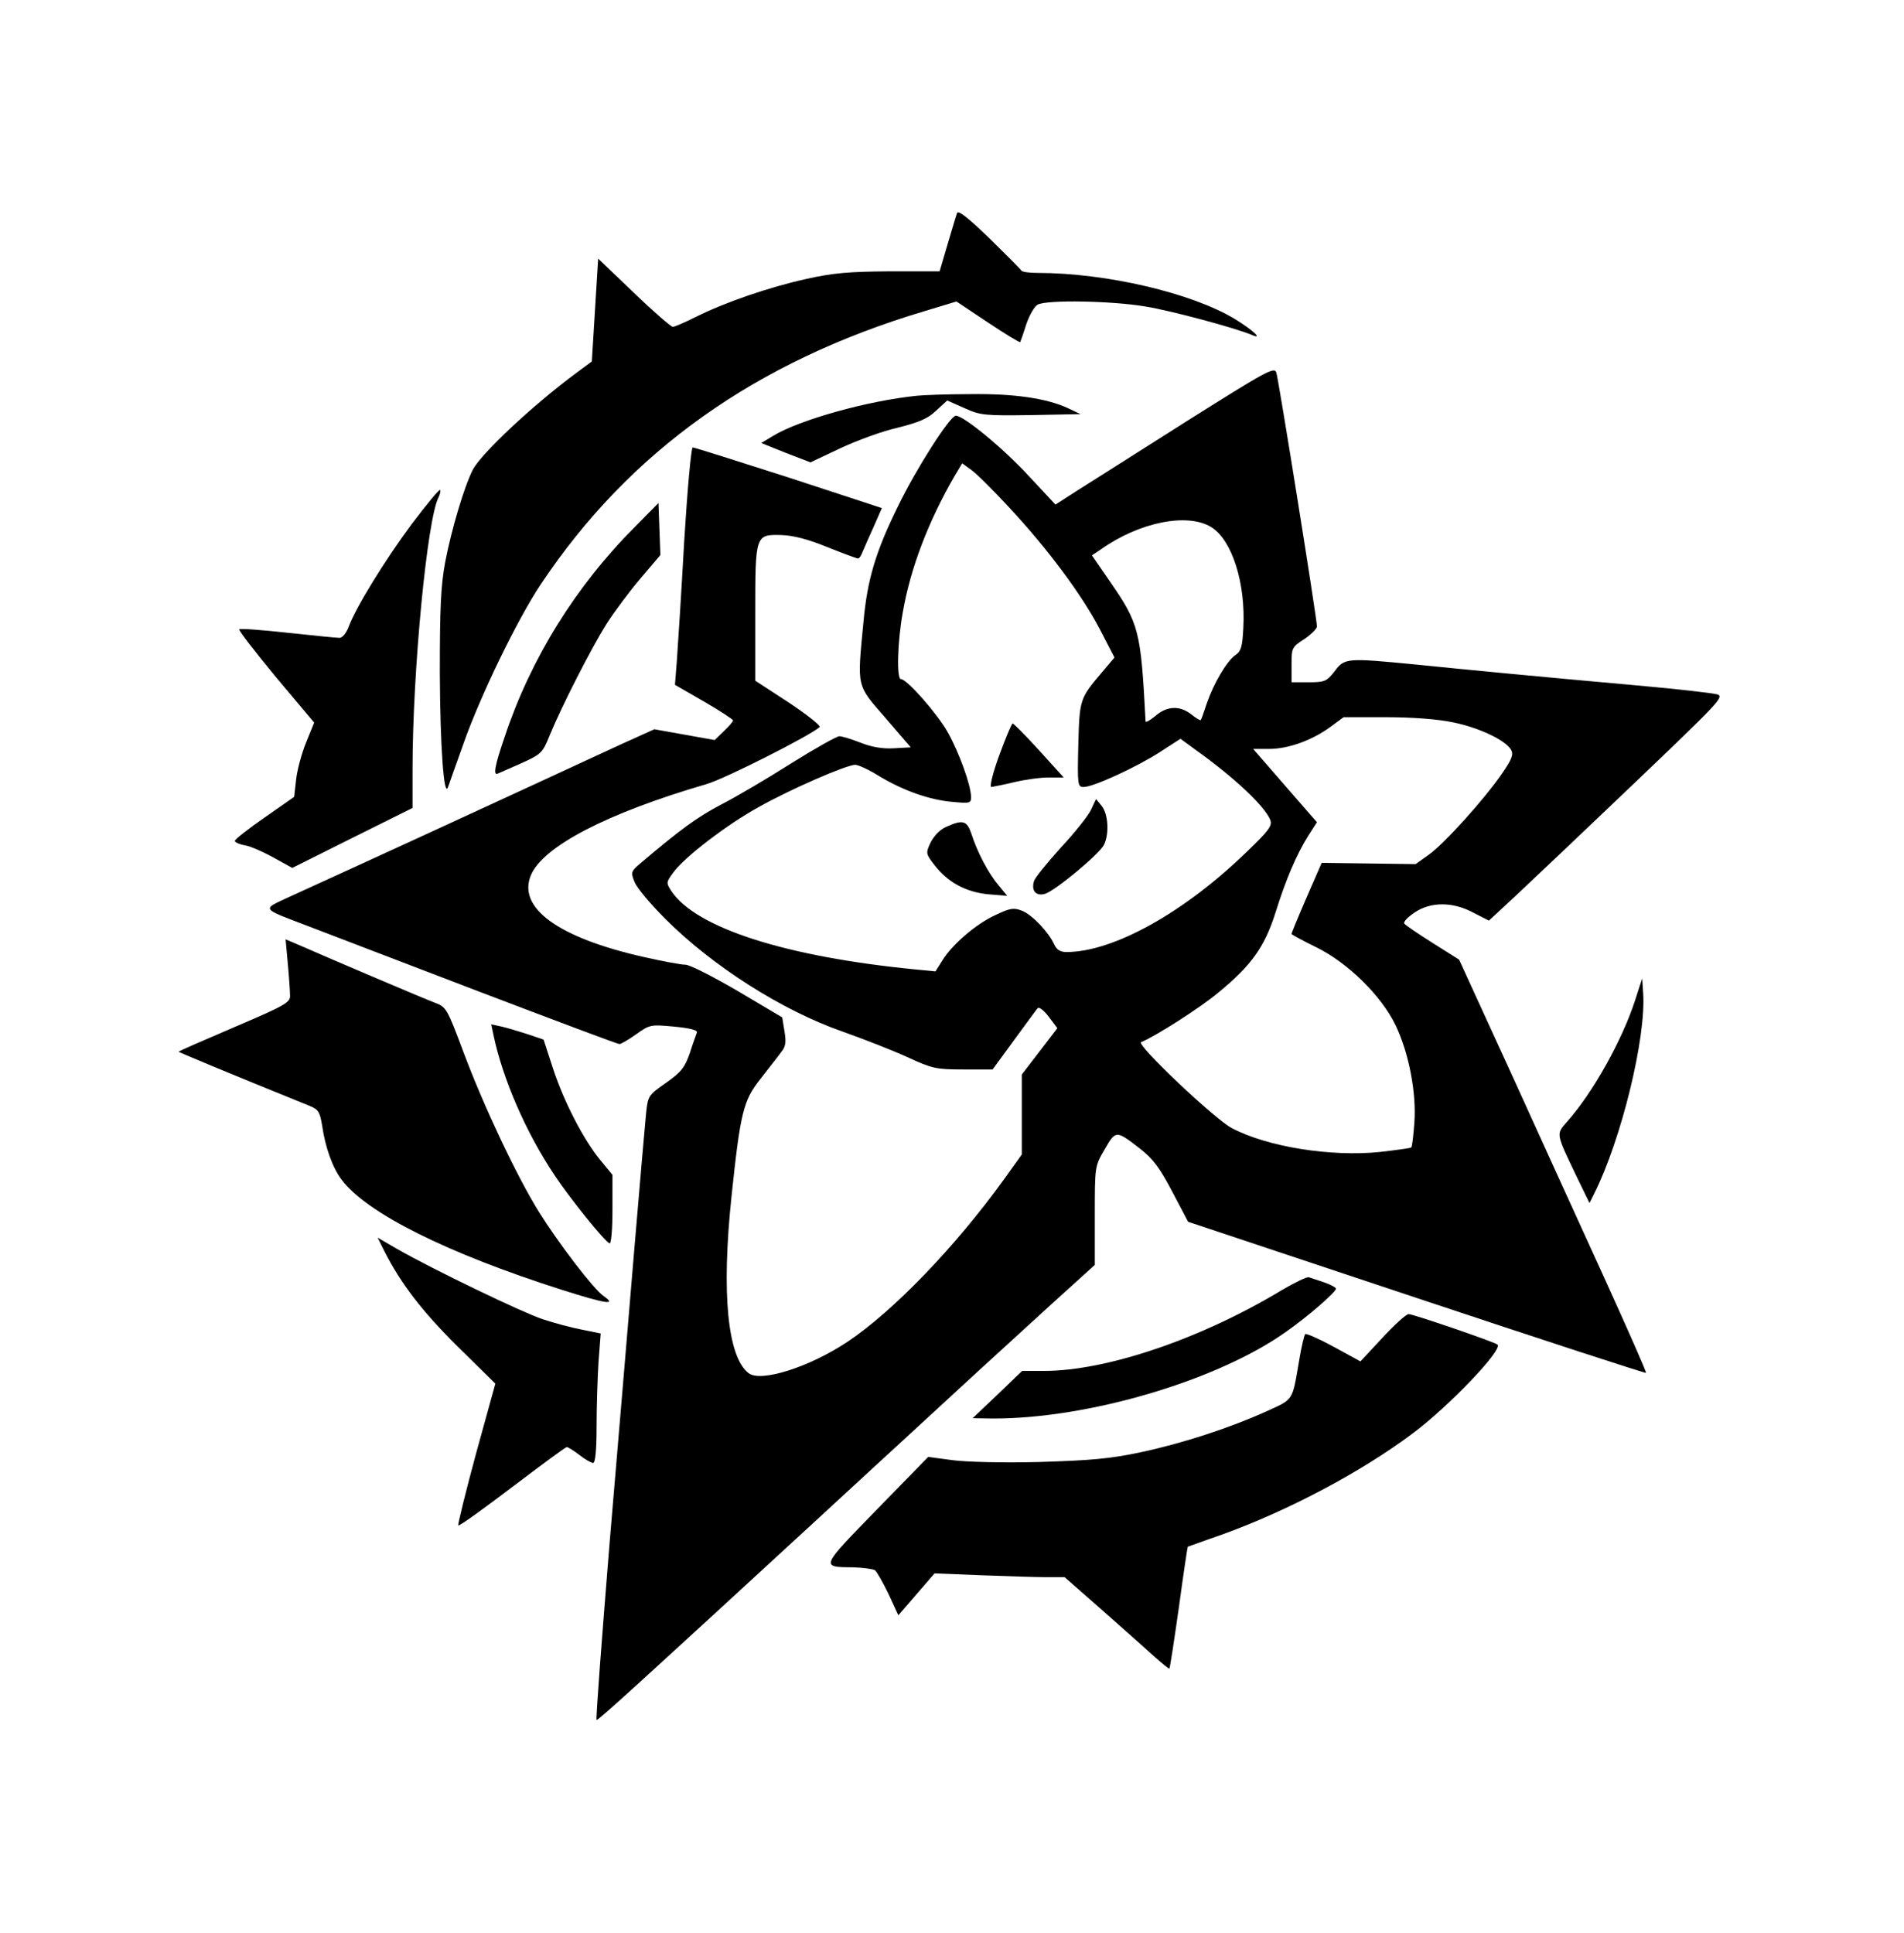 <?xml version="1.0" standalone="no"?>
<!DOCTYPE svg PUBLIC "-//W3C//DTD SVG 20010904//EN"
 "http://www.w3.org/TR/2001/REC-SVG-20010904/DTD/svg10.dtd">
<svg version="1.0" xmlns="http://www.w3.org/2000/svg"
 width="600pt" height="609pt" viewBox="0 0 600 609"
 preserveAspectRatio="xMidYMid meet">
<g transform="translate(0,609) scale(0.1,-0.1)"
fill="#000000" stroke="none">
<path d="M3016 5419 c-3 -8 -16 -52 -30 -99 l-25 -85 -158 0 c-127 -1 -178 -5
-262 -24 -118 -26 -257 -74 -349 -120 -34 -17 -66 -31 -72 -31 -5 0 -61 48
-122 107 l-113 108 -10 -162 -10 -162 -50 -37 c-140 -104 -298 -253 -325 -304
-27 -53 -67 -187 -87 -291 -14 -75 -17 -146 -17 -349 1 -233 13 -398 26 -360
3 8 24 69 48 135 52 149 170 393 245 505 279 418 676 701 1210 860 l99 30 99
-66 c54 -36 100 -64 102 -62 1 2 10 27 19 56 10 29 26 57 36 62 29 16 236 12
341 -6 84 -14 283 -68 333 -89 38 -17 6 14 -53 50 -136 82 -405 145 -621 145
-27 0 -50 3 -52 8 -2 4 -47 49 -100 101 -66 64 -99 90 -102 80z"/>
<path d="M3740 4763 c-151 -96 -306 -194 -344 -218 l-70 -45 -83 89 c-82 89
-206 191 -231 191 -18 0 -125 -167 -182 -285 -71 -144 -97 -232 -109 -365 -20
-209 -23 -196 69 -302 l80 -93 -54 -3 c-36 -2 -70 4 -105 18 -28 11 -58 20
-66 20 -8 0 -76 -38 -151 -85 -74 -47 -174 -106 -221 -130 -76 -40 -128 -78
-252 -183 -33 -28 -34 -30 -21 -62 7 -18 51 -70 97 -116 149 -149 369 -289
559 -355 65 -23 157 -59 203 -80 78 -36 90 -39 177 -39 l92 0 68 93 c37 50 70
96 74 100 4 5 20 -7 35 -27 l27 -36 -56 -73 -56 -73 0 -126 0 -126 -56 -78
c-152 -211 -348 -415 -493 -512 -120 -80 -274 -129 -312 -99 -66 51 -86 249
-54 555 28 266 37 304 92 373 26 34 56 71 65 84 14 17 16 31 10 66 l-7 43
-140 83 c-77 45 -151 83 -165 83 -14 0 -72 11 -130 24 -271 61 -400 155 -357
258 38 91 241 196 553 287 59 17 329 154 357 180 4 4 -40 39 -97 77 l-106 69
0 211 c0 249 0 250 82 248 37 -1 84 -13 145 -38 50 -20 93 -36 97 -36 4 0 10
10 15 23 5 12 21 48 35 79 l25 57 -293 96 c-162 52 -298 95 -303 95 -5 0 -17
-134 -27 -297 -9 -164 -20 -332 -23 -374 l-6 -77 92 -53 c50 -29 91 -56 91
-59 0 -4 -13 -19 -29 -34 l-29 -28 -95 17 -95 17 -104 -47 c-57 -26 -164 -76
-238 -110 -114 -53 -540 -249 -810 -372 -86 -40 -89 -34 60 -91 58 -22 300
-115 538 -206 239 -91 438 -166 444 -166 5 0 29 14 53 31 42 30 45 31 119 24
51 -5 75 -11 72 -19 -2 -6 -13 -35 -22 -64 -16 -46 -27 -60 -75 -94 -56 -39
-57 -41 -63 -96 -3 -31 -20 -223 -37 -427 -17 -203 -52 -621 -78 -927 -25
-307 -44 -558 -41 -558 7 0 142 123 720 655 107 99 215 198 240 221 25 23 110
101 190 175 80 74 208 190 283 259 l137 124 0 156 c0 155 0 155 31 208 35 61
36 61 112 2 41 -32 62 -61 101 -135 l50 -95 720 -240 c396 -132 721 -238 723
-236 2 2 -59 140 -135 307 -76 167 -210 460 -296 650 l-158 345 -84 53 c-46
29 -86 56 -89 61 -3 5 11 20 32 34 51 35 121 35 186 0 l49 -25 84 78 c46 43
214 202 372 353 269 257 287 275 263 282 -14 4 -127 17 -251 28 -314 28 -531
49 -699 66 -216 21 -224 21 -255 -21 -25 -32 -31 -35 -82 -35 l-54 0 0 55 c0
53 1 56 40 81 22 15 40 33 40 40 0 24 -121 779 -128 800 -6 19 -31 5 -282
-153z m-559 -273 c121 -130 228 -274 285 -383 l46 -89 -39 -46 c-71 -84 -71
-85 -75 -230 -3 -126 -2 -132 17 -132 31 0 169 64 240 110 l65 42 52 -38 c121
-87 214 -175 231 -218 7 -18 -5 -34 -76 -102 -196 -190 -419 -314 -566 -314
-20 0 -31 7 -39 24 -17 38 -69 93 -101 106 -26 10 -37 9 -83 -13 -62 -28 -137
-93 -168 -143 l-22 -35 -62 6 c-410 40 -694 131 -771 248 -16 25 -16 27 7 58
36 49 169 151 271 207 100 56 275 132 302 132 10 0 44 -16 76 -36 75 -45 158
-75 232 -81 53 -5 57 -4 57 15 0 37 -37 139 -73 204 -34 60 -129 168 -148 168
-14 0 -11 118 6 211 24 138 80 285 162 427 l25 42 29 -21 c16 -11 70 -65 120
-119z m636 -61 c66 -41 109 -178 101 -319 -3 -58 -7 -73 -26 -85 -27 -20 -67
-88 -89 -151 -9 -27 -17 -51 -19 -53 -2 -2 -15 6 -30 18 -36 28 -76 27 -113
-5 -17 -14 -31 -22 -31 -17 -15 287 -20 307 -114 443 l-55 80 27 18 c122 87
274 117 349 71z m761 -615 c84 -17 167 -57 184 -87 8 -15 2 -30 -29 -75 -55
-80 -181 -220 -230 -255 l-42 -30 -148 2 -148 2 -48 -110 c-26 -60 -47 -111
-47 -114 0 -2 35 -21 78 -42 100 -49 206 -154 250 -246 42 -88 66 -214 59
-307 -3 -41 -7 -76 -10 -78 -2 -2 -46 -8 -98 -14 -155 -16 -355 16 -467 75
-54 28 -303 264 -286 271 48 20 187 109 243 156 104 85 146 144 180 251 33
106 67 185 104 244 l27 42 -101 116 -100 115 50 0 c61 0 135 27 193 69 l42 31
133 0 c83 0 163 -6 211 -16z"/>
<path d="M3149 3710 c-21 -57 -31 -100 -25 -100 6 1 38 7 71 15 33 8 82 15
108 15 l49 0 -77 85 c-43 47 -80 85 -84 85 -3 0 -22 -45 -42 -100z"/>
<path d="M3438 3538 c-9 -19 -52 -73 -96 -120 -43 -48 -82 -95 -84 -106 -8
-29 6 -46 34 -39 31 8 173 126 187 155 17 35 13 97 -7 122 l-18 22 -16 -34z"/>
<path d="M2983 3485 c-20 -8 -39 -28 -50 -49 -16 -34 -16 -36 11 -71 42 -55
99 -86 170 -93 l60 -5 -27 33 c-32 37 -68 106 -86 163 -14 41 -27 45 -78 22z"/>
<path d="M2890 4843 c-157 -16 -370 -76 -453 -126 l-38 -23 77 -31 78 -30 93
44 c51 24 132 54 181 65 67 17 95 28 122 54 l35 32 54 -24 c51 -23 64 -24 210
-22 l156 3 -38 18 c-68 32 -171 47 -310 45 -73 0 -148 -3 -167 -5z"/>
<path d="M1297 4438 c-84 -113 -177 -264 -199 -325 -7 -18 -19 -33 -28 -33 -8
0 -81 7 -163 16 -81 9 -150 14 -153 11 -3 -3 49 -70 115 -150 l121 -144 -26
-64 c-14 -35 -28 -87 -31 -117 l-6 -53 -93 -65 c-52 -36 -94 -69 -94 -74 0 -4
15 -11 33 -14 17 -3 58 -21 90 -39 l58 -32 190 95 189 94 0 121 c0 309 46 789
82 858 5 10 7 21 5 23 -3 3 -43 -46 -90 -108z"/>
<path d="M2002 4431 c-188 -188 -330 -417 -412 -664 -31 -90 -36 -121 -22
-115 5 2 39 17 75 33 62 28 67 33 88 85 38 93 134 281 181 355 25 39 73 103
107 143 l62 73 -3 82 -3 82 -73 -74z"/>
<path d="M907 3053 c4 -43 7 -88 7 -101 1 -21 -19 -32 -174 -98 -96 -41 -176
-76 -177 -78 -2 -1 149 -64 413 -171 27 -11 32 -19 39 -61 10 -70 33 -134 62
-172 79 -105 332 -231 692 -346 142 -45 176 -50 133 -20 -31 21 -141 165 -203
264 -72 116 -176 337 -239 506 -51 136 -54 141 -89 154 -30 11 -310 130 -438
186 l-33 14 7 -77z"/>
<path d="M5152 2936 c-40 -123 -132 -289 -214 -381 -35 -40 -36 -34 33 -178
l38 -78 14 28 c86 171 165 494 155 634 l-3 46 -23 -71z"/>
<path d="M1555 2829 c29 -139 103 -309 193 -443 50 -75 158 -209 173 -214 5
-2 9 44 9 106 l0 110 -38 46 c-53 64 -116 186 -150 291 l-29 89 -50 17 c-28 9
-65 20 -82 24 l-33 7 7 -33z"/>
<path d="M1211 2148 c52 -103 120 -191 231 -301 l119 -117 -61 -221 c-33 -122
-58 -224 -56 -226 3 -3 79 52 170 121 91 69 168 126 172 126 4 0 22 -11 40
-25 18 -14 37 -25 43 -25 7 0 11 40 11 113 0 63 3 155 6 204 l7 91 -59 12
c-32 6 -88 21 -124 33 -66 22 -344 156 -458 221 l-62 36 21 -42z"/>
<path d="M4040 2025 c-255 -154 -553 -255 -750 -255 l-69 0 -78 -75 -78 -74
63 -1 c301 -1 711 120 927 275 71 50 155 124 155 134 0 4 -17 13 -37 20 -21 7
-42 14 -48 16 -5 3 -44 -16 -85 -40z"/>
<path d="M4356 1874 l-69 -74 -84 46 c-46 25 -87 43 -90 40 -3 -3 -12 -40 -19
-83 -22 -129 -17 -121 -100 -159 -119 -54 -267 -102 -398 -130 -98 -21 -159
-26 -321 -31 -114 -3 -232 0 -275 6 l-75 10 -163 -167 c-178 -183 -177 -180
-72 -181 30 -1 60 -5 67 -9 6 -4 25 -38 43 -75 l31 -67 57 66 57 66 149 -6
c82 -3 174 -6 205 -6 l56 0 115 -101 c63 -56 137 -121 164 -146 27 -24 50 -43
51 -41 2 2 15 88 30 193 14 104 27 190 28 191 1 0 49 18 107 38 211 76 442
199 603 320 115 86 285 265 266 279 -11 9 -269 97 -280 96 -8 0 -45 -34 -83
-75z"/>
</g>
</svg>
